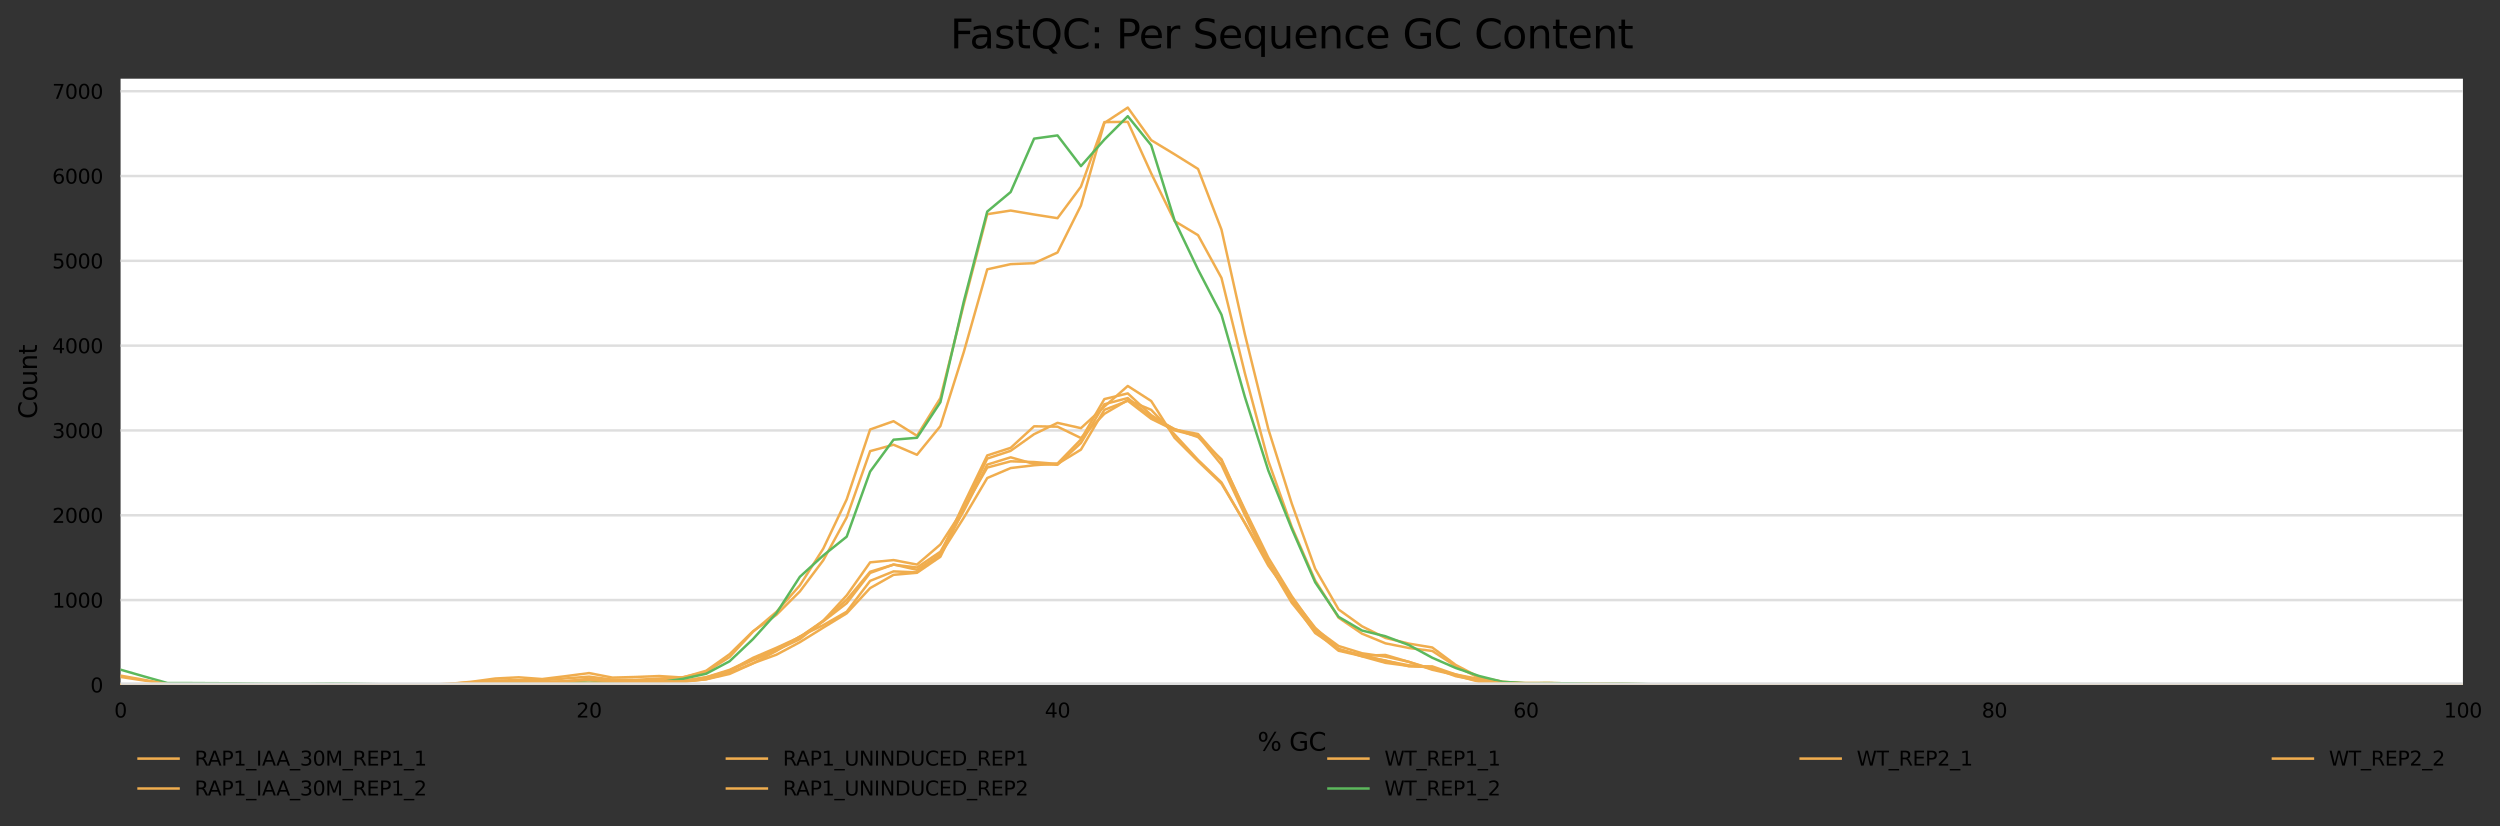 <?xml version="1.0" encoding="utf-8" standalone="no"?>
<!DOCTYPE svg PUBLIC "-//W3C//DTD SVG 1.1//EN"
  "http://www.w3.org/Graphics/SVG/1.1/DTD/svg11.dtd">
<svg xmlns:xlink="http://www.w3.org/1999/xlink" width="1000.178pt" height="330.542pt" viewBox="0 0 1000.178 330.542" xmlns="http://www.w3.org/2000/svg" version="1.1">
 <rect x="0" y="0" width="1000.178" height="330.542" fill="#333333" stroke="none"/>
 <defs>
  <style type="text/css">*{stroke-linejoin: round; stroke-linecap: butt}</style>
 </defs>
 <g id="figure_1">
  <g id="axes_1">
   <g id="patch_1">
    <path d="M 48.238 273.99 
L 985.343 273.99 
L 985.343 31.483 
L 48.238 31.483 
z
" style="fill: #ffffff"/>
   </g>
   <g id="matplotlib.axis_1">
    <g id="xtick_1">
     <g id="text_1">
      <!-- 0 -->
      <g transform="translate(45.693 287.069) scale(0.08 -0.08)">
       <defs>
        <path id="DejaVuSans-30" d="M 2034 4250 
Q 1547 4250 1301 3770 
Q 1056 3291 1056 2328 
Q 1056 1369 1301 889 
Q 1547 409 2034 409 
Q 2525 409 2770 889 
Q 3016 1369 3016 2328 
Q 3016 3291 2770 3770 
Q 2525 4250 2034 4250 
z
M 2034 4750 
Q 2819 4750 3233 4129 
Q 3647 3509 3647 2328 
Q 3647 1150 3233 529 
Q 2819 -91 2034 -91 
Q 1250 -91 836 529 
Q 422 1150 422 2328 
Q 422 3509 836 4129 
Q 1250 4750 2034 4750 
z
" transform="scale(0.016)"/>
       </defs>
       <use xlink:href="#DejaVuSans-30"/>
      </g>
     </g>
    </g>
    <g id="xtick_2">
     <g id="text_2">
      <!-- 20 -->
      <g transform="translate(230.569 287.069) scale(0.08 -0.08)">
       <defs>
        <path id="DejaVuSans-32" d="M 1228 531 
L 3431 531 
L 3431 0 
L 469 0 
L 469 531 
Q 828 903 1448 1529 
Q 2069 2156 2228 2338 
Q 2531 2678 2651 2914 
Q 2772 3150 2772 3378 
Q 2772 3750 2511 3984 
Q 2250 4219 1831 4219 
Q 1534 4219 1204 4116 
Q 875 4013 500 3803 
L 500 4441 
Q 881 4594 1212 4672 
Q 1544 4750 1819 4750 
Q 2544 4750 2975 4387 
Q 3406 4025 3406 3419 
Q 3406 3131 3298 2873 
Q 3191 2616 2906 2266 
Q 2828 2175 2409 1742 
Q 1991 1309 1228 531 
z
" transform="scale(0.016)"/>
       </defs>
       <use xlink:href="#DejaVuSans-32"/>
       <use xlink:href="#DejaVuSans-30" x="63.623"/>
      </g>
     </g>
    </g>
    <g id="xtick_3">
     <g id="text_3">
      <!-- 40 -->
      <g transform="translate(417.99 287.069) scale(0.08 -0.08)">
       <defs>
        <path id="DejaVuSans-34" d="M 2419 4116 
L 825 1625 
L 2419 1625 
L 2419 4116 
z
M 2253 4666 
L 3047 4666 
L 3047 1625 
L 3713 1625 
L 3713 1100 
L 3047 1100 
L 3047 0 
L 2419 0 
L 2419 1100 
L 313 1100 
L 313 1709 
L 2253 4666 
z
" transform="scale(0.016)"/>
       </defs>
       <use xlink:href="#DejaVuSans-34"/>
       <use xlink:href="#DejaVuSans-30" x="63.623"/>
      </g>
     </g>
    </g>
    <g id="xtick_4">
     <g id="text_4">
      <!-- 60 -->
      <g transform="translate(605.411 287.069) scale(0.08 -0.08)">
       <defs>
        <path id="DejaVuSans-36" d="M 2113 2584 
Q 1688 2584 1439 2293 
Q 1191 2003 1191 1497 
Q 1191 994 1439 701 
Q 1688 409 2113 409 
Q 2538 409 2786 701 
Q 3034 994 3034 1497 
Q 3034 2003 2786 2293 
Q 2538 2584 2113 2584 
z
M 3366 4563 
L 3366 3988 
Q 3128 4100 2886 4159 
Q 2644 4219 2406 4219 
Q 1781 4219 1451 3797 
Q 1122 3375 1075 2522 
Q 1259 2794 1537 2939 
Q 1816 3084 2150 3084 
Q 2853 3084 3261 2657 
Q 3669 2231 3669 1497 
Q 3669 778 3244 343 
Q 2819 -91 2113 -91 
Q 1303 -91 875 529 
Q 447 1150 447 2328 
Q 447 3434 972 4092 
Q 1497 4750 2381 4750 
Q 2619 4750 2861 4703 
Q 3103 4656 3366 4563 
z
" transform="scale(0.016)"/>
       </defs>
       <use xlink:href="#DejaVuSans-36"/>
       <use xlink:href="#DejaVuSans-30" x="63.623"/>
      </g>
     </g>
    </g>
    <g id="xtick_5">
     <g id="text_5">
      <!-- 80 -->
      <g transform="translate(792.832 287.069) scale(0.08 -0.08)">
       <defs>
        <path id="DejaVuSans-38" d="M 2034 2216 
Q 1584 2216 1326 1975 
Q 1069 1734 1069 1313 
Q 1069 891 1326 650 
Q 1584 409 2034 409 
Q 2484 409 2743 651 
Q 3003 894 3003 1313 
Q 3003 1734 2745 1975 
Q 2488 2216 2034 2216 
z
M 1403 2484 
Q 997 2584 770 2862 
Q 544 3141 544 3541 
Q 544 4100 942 4425 
Q 1341 4750 2034 4750 
Q 2731 4750 3128 4425 
Q 3525 4100 3525 3541 
Q 3525 3141 3298 2862 
Q 3072 2584 2669 2484 
Q 3125 2378 3379 2068 
Q 3634 1759 3634 1313 
Q 3634 634 3220 271 
Q 2806 -91 2034 -91 
Q 1263 -91 848 271 
Q 434 634 434 1313 
Q 434 1759 690 2068 
Q 947 2378 1403 2484 
z
M 1172 3481 
Q 1172 3119 1398 2916 
Q 1625 2713 2034 2713 
Q 2441 2713 2670 2916 
Q 2900 3119 2900 3481 
Q 2900 3844 2670 4047 
Q 2441 4250 2034 4250 
Q 1625 4250 1398 4047 
Q 1172 3844 1172 3481 
z
" transform="scale(0.016)"/>
       </defs>
       <use xlink:href="#DejaVuSans-38"/>
       <use xlink:href="#DejaVuSans-30" x="63.623"/>
      </g>
     </g>
    </g>
    <g id="xtick_6">
     <g id="text_6">
      <!-- 100 -->
      <g transform="translate(977.708 287.069) scale(0.08 -0.08)">
       <defs>
        <path id="DejaVuSans-31" d="M 794 531 
L 1825 531 
L 1825 4091 
L 703 3866 
L 703 4441 
L 1819 4666 
L 2450 4666 
L 2450 531 
L 3481 531 
L 3481 0 
L 794 0 
L 794 531 
z
" transform="scale(0.016)"/>
       </defs>
       <use xlink:href="#DejaVuSans-31"/>
       <use xlink:href="#DejaVuSans-30" x="63.623"/>
       <use xlink:href="#DejaVuSans-30" x="127.246"/>
      </g>
     </g>
    </g>
    <g id="text_7">
     <!-- % GC -->
     <g transform="translate(503.085 300.331) scale(0.1 -0.1)">
      <defs>
       <path id="DejaVuSans-25" d="M 4653 2053 
Q 4381 2053 4226 1822 
Q 4072 1591 4072 1178 
Q 4072 772 4226 539 
Q 4381 306 4653 306 
Q 4919 306 5073 539 
Q 5228 772 5228 1178 
Q 5228 1588 5073 1820 
Q 4919 2053 4653 2053 
z
M 4653 2450 
Q 5147 2450 5437 2106 
Q 5728 1763 5728 1178 
Q 5728 594 5436 251 
Q 5144 -91 4653 -91 
Q 4153 -91 3862 251 
Q 3572 594 3572 1178 
Q 3572 1766 3864 2108 
Q 4156 2450 4653 2450 
z
M 1428 4353 
Q 1159 4353 1004 4120 
Q 850 3888 850 3481 
Q 850 3069 1003 2837 
Q 1156 2606 1428 2606 
Q 1700 2606 1854 2837 
Q 2009 3069 2009 3481 
Q 2009 3884 1853 4118 
Q 1697 4353 1428 4353 
z
M 4250 4750 
L 4750 4750 
L 1831 -91 
L 1331 -91 
L 4250 4750 
z
M 1428 4750 
Q 1922 4750 2215 4408 
Q 2509 4066 2509 3481 
Q 2509 2891 2217 2550 
Q 1925 2209 1428 2209 
Q 931 2209 642 2551 
Q 353 2894 353 3481 
Q 353 4063 643 4406 
Q 934 4750 1428 4750 
z
" transform="scale(0.016)"/>
       <path id="DejaVuSans-20" transform="scale(0.016)"/>
       <path id="DejaVuSans-47" d="M 3809 666 
L 3809 1919 
L 2778 1919 
L 2778 2438 
L 4434 2438 
L 4434 434 
Q 4069 175 3628 42 
Q 3188 -91 2688 -91 
Q 1594 -91 976 548 
Q 359 1188 359 2328 
Q 359 3472 976 4111 
Q 1594 4750 2688 4750 
Q 3144 4750 3555 4637 
Q 3966 4525 4313 4306 
L 4313 3634 
Q 3963 3931 3569 4081 
Q 3175 4231 2741 4231 
Q 1884 4231 1454 3753 
Q 1025 3275 1025 2328 
Q 1025 1384 1454 906 
Q 1884 428 2741 428 
Q 3075 428 3337 486 
Q 3600 544 3809 666 
z
" transform="scale(0.016)"/>
       <path id="DejaVuSans-43" d="M 4122 4306 
L 4122 3641 
Q 3803 3938 3442 4084 
Q 3081 4231 2675 4231 
Q 1875 4231 1450 3742 
Q 1025 3253 1025 2328 
Q 1025 1406 1450 917 
Q 1875 428 2675 428 
Q 3081 428 3442 575 
Q 3803 722 4122 1019 
L 4122 359 
Q 3791 134 3420 21 
Q 3050 -91 2638 -91 
Q 1578 -91 968 557 
Q 359 1206 359 2328 
Q 359 3453 968 4101 
Q 1578 4750 2638 4750 
Q 3056 4750 3426 4639 
Q 3797 4528 4122 4306 
z
" transform="scale(0.016)"/>
      </defs>
      <use xlink:href="#DejaVuSans-25"/>
      <use xlink:href="#DejaVuSans-20" x="95.02"/>
      <use xlink:href="#DejaVuSans-47" x="126.807"/>
      <use xlink:href="#DejaVuSans-43" x="204.297"/>
     </g>
    </g>
   </g>
   <g id="matplotlib.axis_2">
    <g id="ytick_1">
     <g id="line2d_1">
      <path d="M 48.238 273.99 
L 985.343 273.99 
" clip-path="url(#p091d00c985)" style="fill: none; stroke: #dedede; stroke-linecap: square"/>
     </g>
     <g id="text_8">
      <!-- 0 -->
      <g transform="translate(36.148 277.029) scale(0.08 -0.08)">
       <use xlink:href="#DejaVuSans-30"/>
      </g>
     </g>
    </g>
    <g id="ytick_2">
     <g id="line2d_2">
      <path d="M 48.238 240.063 
L 985.343 240.063 
" clip-path="url(#p091d00c985)" style="fill: none; stroke: #dedede; stroke-linecap: square"/>
     </g>
     <g id="text_9">
      <!-- 1000 -->
      <g transform="translate(20.878 243.102) scale(0.08 -0.08)">
       <use xlink:href="#DejaVuSans-31"/>
       <use xlink:href="#DejaVuSans-30" x="63.623"/>
       <use xlink:href="#DejaVuSans-30" x="127.246"/>
       <use xlink:href="#DejaVuSans-30" x="190.869"/>
      </g>
     </g>
    </g>
    <g id="ytick_3">
     <g id="line2d_3">
      <path d="M 48.238 206.136 
L 985.343 206.136 
" clip-path="url(#p091d00c985)" style="fill: none; stroke: #dedede; stroke-linecap: square"/>
     </g>
     <g id="text_10">
      <!-- 2000 -->
      <g transform="translate(20.878 209.175) scale(0.08 -0.08)">
       <use xlink:href="#DejaVuSans-32"/>
       <use xlink:href="#DejaVuSans-30" x="63.623"/>
       <use xlink:href="#DejaVuSans-30" x="127.246"/>
       <use xlink:href="#DejaVuSans-30" x="190.869"/>
      </g>
     </g>
    </g>
    <g id="ytick_4">
     <g id="line2d_4">
      <path d="M 48.238 172.209 
L 985.343 172.209 
" clip-path="url(#p091d00c985)" style="fill: none; stroke: #dedede; stroke-linecap: square"/>
     </g>
     <g id="text_11">
      <!-- 3000 -->
      <g transform="translate(20.878 175.248) scale(0.08 -0.08)">
       <defs>
        <path id="DejaVuSans-33" d="M 2597 2516 
Q 3050 2419 3304 2112 
Q 3559 1806 3559 1356 
Q 3559 666 3084 287 
Q 2609 -91 1734 -91 
Q 1441 -91 1130 -33 
Q 819 25 488 141 
L 488 750 
Q 750 597 1062 519 
Q 1375 441 1716 441 
Q 2309 441 2620 675 
Q 2931 909 2931 1356 
Q 2931 1769 2642 2001 
Q 2353 2234 1838 2234 
L 1294 2234 
L 1294 2753 
L 1863 2753 
Q 2328 2753 2575 2939 
Q 2822 3125 2822 3475 
Q 2822 3834 2567 4026 
Q 2313 4219 1838 4219 
Q 1578 4219 1281 4162 
Q 984 4106 628 3988 
L 628 4550 
Q 988 4650 1302 4700 
Q 1616 4750 1894 4750 
Q 2613 4750 3031 4423 
Q 3450 4097 3450 3541 
Q 3450 3153 3228 2886 
Q 3006 2619 2597 2516 
z
" transform="scale(0.016)"/>
       </defs>
       <use xlink:href="#DejaVuSans-33"/>
       <use xlink:href="#DejaVuSans-30" x="63.623"/>
       <use xlink:href="#DejaVuSans-30" x="127.246"/>
       <use xlink:href="#DejaVuSans-30" x="190.869"/>
      </g>
     </g>
    </g>
    <g id="ytick_5">
     <g id="line2d_5">
      <path d="M 48.238 138.281 
L 985.343 138.281 
" clip-path="url(#p091d00c985)" style="fill: none; stroke: #dedede; stroke-linecap: square"/>
     </g>
     <g id="text_12">
      <!-- 4000 -->
      <g transform="translate(20.878 141.321) scale(0.08 -0.08)">
       <use xlink:href="#DejaVuSans-34"/>
       <use xlink:href="#DejaVuSans-30" x="63.623"/>
       <use xlink:href="#DejaVuSans-30" x="127.246"/>
       <use xlink:href="#DejaVuSans-30" x="190.869"/>
      </g>
     </g>
    </g>
    <g id="ytick_6">
     <g id="line2d_6">
      <path d="M 48.238 104.354 
L 985.343 104.354 
" clip-path="url(#p091d00c985)" style="fill: none; stroke: #dedede; stroke-linecap: square"/>
     </g>
     <g id="text_13">
      <!-- 5000 -->
      <g transform="translate(20.878 107.394) scale(0.08 -0.08)">
       <defs>
        <path id="DejaVuSans-35" d="M 691 4666 
L 3169 4666 
L 3169 4134 
L 1269 4134 
L 1269 2991 
Q 1406 3038 1543 3061 
Q 1681 3084 1819 3084 
Q 2600 3084 3056 2656 
Q 3513 2228 3513 1497 
Q 3513 744 3044 326 
Q 2575 -91 1722 -91 
Q 1428 -91 1123 -41 
Q 819 9 494 109 
L 494 744 
Q 775 591 1075 516 
Q 1375 441 1709 441 
Q 2250 441 2565 725 
Q 2881 1009 2881 1497 
Q 2881 1984 2565 2268 
Q 2250 2553 1709 2553 
Q 1456 2553 1204 2497 
Q 953 2441 691 2322 
L 691 4666 
z
" transform="scale(0.016)"/>
       </defs>
       <use xlink:href="#DejaVuSans-35"/>
       <use xlink:href="#DejaVuSans-30" x="63.623"/>
       <use xlink:href="#DejaVuSans-30" x="127.246"/>
       <use xlink:href="#DejaVuSans-30" x="190.869"/>
      </g>
     </g>
    </g>
    <g id="ytick_7">
     <g id="line2d_7">
      <path d="M 48.238 70.427 
L 985.343 70.427 
" clip-path="url(#p091d00c985)" style="fill: none; stroke: #dedede; stroke-linecap: square"/>
     </g>
     <g id="text_14">
      <!-- 6000 -->
      <g transform="translate(20.878 73.466) scale(0.08 -0.08)">
       <use xlink:href="#DejaVuSans-36"/>
       <use xlink:href="#DejaVuSans-30" x="63.623"/>
       <use xlink:href="#DejaVuSans-30" x="127.246"/>
       <use xlink:href="#DejaVuSans-30" x="190.869"/>
      </g>
     </g>
    </g>
    <g id="ytick_8">
     <g id="line2d_8">
      <path d="M 48.238 36.5 
L 985.343 36.5 
" clip-path="url(#p091d00c985)" style="fill: none; stroke: #dedede; stroke-linecap: square"/>
     </g>
     <g id="text_15">
      <!-- 7000 -->
      <g transform="translate(20.878 39.539) scale(0.08 -0.08)">
       <defs>
        <path id="DejaVuSans-37" d="M 525 4666 
L 3525 4666 
L 3525 4397 
L 1831 0 
L 1172 0 
L 2766 4134 
L 525 4134 
L 525 4666 
z
" transform="scale(0.016)"/>
       </defs>
       <use xlink:href="#DejaVuSans-37"/>
       <use xlink:href="#DejaVuSans-30" x="63.623"/>
       <use xlink:href="#DejaVuSans-30" x="127.246"/>
       <use xlink:href="#DejaVuSans-30" x="190.869"/>
      </g>
     </g>
    </g>
    <g id="text_16">
     <!-- Count -->
     <g transform="translate(14.798 167.585) rotate(-90) scale(0.1 -0.1)">
      <defs>
       <path id="DejaVuSans-6f" d="M 1959 3097 
Q 1497 3097 1228 2736 
Q 959 2375 959 1747 
Q 959 1119 1226 758 
Q 1494 397 1959 397 
Q 2419 397 2687 759 
Q 2956 1122 2956 1747 
Q 2956 2369 2687 2733 
Q 2419 3097 1959 3097 
z
M 1959 3584 
Q 2709 3584 3137 3096 
Q 3566 2609 3566 1747 
Q 3566 888 3137 398 
Q 2709 -91 1959 -91 
Q 1206 -91 779 398 
Q 353 888 353 1747 
Q 353 2609 779 3096 
Q 1206 3584 1959 3584 
z
" transform="scale(0.016)"/>
       <path id="DejaVuSans-75" d="M 544 1381 
L 544 3500 
L 1119 3500 
L 1119 1403 
Q 1119 906 1312 657 
Q 1506 409 1894 409 
Q 2359 409 2629 706 
Q 2900 1003 2900 1516 
L 2900 3500 
L 3475 3500 
L 3475 0 
L 2900 0 
L 2900 538 
Q 2691 219 2414 64 
Q 2138 -91 1772 -91 
Q 1169 -91 856 284 
Q 544 659 544 1381 
z
M 1991 3584 
L 1991 3584 
z
" transform="scale(0.016)"/>
       <path id="DejaVuSans-6e" d="M 3513 2113 
L 3513 0 
L 2938 0 
L 2938 2094 
Q 2938 2591 2744 2837 
Q 2550 3084 2163 3084 
Q 1697 3084 1428 2787 
Q 1159 2491 1159 1978 
L 1159 0 
L 581 0 
L 581 3500 
L 1159 3500 
L 1159 2956 
Q 1366 3272 1645 3428 
Q 1925 3584 2291 3584 
Q 2894 3584 3203 3211 
Q 3513 2838 3513 2113 
z
" transform="scale(0.016)"/>
       <path id="DejaVuSans-74" d="M 1172 4494 
L 1172 3500 
L 2356 3500 
L 2356 3053 
L 1172 3053 
L 1172 1153 
Q 1172 725 1289 603 
Q 1406 481 1766 481 
L 2356 481 
L 2356 0 
L 1766 0 
Q 1100 0 847 248 
Q 594 497 594 1153 
L 594 3053 
L 172 3053 
L 172 3500 
L 594 3500 
L 594 4494 
L 1172 4494 
z
" transform="scale(0.016)"/>
      </defs>
      <use xlink:href="#DejaVuSans-43"/>
      <use xlink:href="#DejaVuSans-6f" x="69.824"/>
      <use xlink:href="#DejaVuSans-75" x="131.006"/>
      <use xlink:href="#DejaVuSans-6e" x="194.385"/>
      <use xlink:href="#DejaVuSans-74" x="257.764"/>
     </g>
    </g>
   </g>
   <g id="line2d_9">
    <path d="M 48.238 273.99 
L 57.609 273.99 
L 66.98 273.99 
L 76.351 273.99 
L 85.722 273.99 
L 95.093 273.99 
L 104.464 273.973 
L 113.835 273.973 
L 123.207 273.973 
L 132.578 273.956 
L 141.949 273.973 
L 151.32 273.956 
L 160.691 273.956 
L 170.062 273.956 
L 179.433 273.77 
L 188.804 273.464 
L 198.175 272.853 
L 207.546 272.667 
L 216.917 272.904 
L 226.288 272.565 
L 235.659 272.226 
L 245.03 272.837 
L 254.401 272.65 
L 263.772 272.514 
L 273.143 272.786 
L 282.514 271.004 
L 291.885 268.324 
L 301.256 264.117 
L 310.628 260.131 
L 319.999 255.703 
L 329.37 248.307 
L 338.741 239.944 
L 348.112 228.731 
L 357.483 225.898 
L 366.854 227.035 
L 376.225 220.724 
L 385.596 204.355 
L 394.967 185.881 
L 404.338 182.963 
L 413.709 185.61 
L 423.08 185.949 
L 432.451 177.23 
L 441.822 161.708 
L 451.193 159.248 
L 460.564 166.967 
L 469.935 171.649 
L 479.306 174.872 
L 488.677 183.761 
L 498.049 204.507 
L 507.42 224.694 
L 516.791 240.266 
L 526.162 253.278 
L 535.533 259.537 
L 544.904 262.591 
L 554.275 265.186 
L 563.646 266.424 
L 573.017 266.611 
L 582.388 269.834 
L 591.759 272.328 
L 601.13 273.108 
L 610.501 273.447 
L 619.872 273.464 
L 629.243 273.583 
L 638.614 273.634 
L 647.985 273.685 
L 657.356 273.854 
L 666.727 273.956 
L 676.098 273.973 
L 685.47 273.99 
L 694.841 273.99 
L 704.212 273.99 
L 713.583 273.99 
L 722.954 273.99 
L 732.325 273.99 
L 741.696 273.99 
L 751.067 273.99 
L 760.438 273.99 
L 769.809 273.99 
L 779.18 273.99 
L 788.551 273.99 
L 797.922 273.99 
L 807.293 273.99 
L 816.664 273.99 
L 826.035 273.99 
L 835.406 273.99 
L 844.777 273.99 
L 854.148 273.99 
L 863.519 273.99 
L 872.891 273.99 
L 882.262 273.99 
L 891.633 273.99 
L 901.004 273.99 
L 910.375 273.99 
L 919.746 273.99 
L 929.117 273.99 
L 938.488 273.99 
L 947.859 273.99 
L 957.23 273.99 
L 966.601 273.99 
L 975.972 273.99 
L 985.343 273.99 
" clip-path="url(#p091d00c985)" style="fill: none; stroke: #f0ad4e; stroke-linecap: square"/>
   </g>
   <g id="line2d_10">
    <path d="M 48.238 270.835 
L 57.609 272.26 
L 66.98 273.617 
L 76.351 273.634 
L 85.722 273.753 
L 95.093 273.803 
L 104.464 273.803 
L 113.835 273.786 
L 123.207 273.837 
L 132.578 273.871 
L 141.949 273.82 
L 151.32 273.837 
L 160.691 273.854 
L 170.062 273.82 
L 179.433 273.854 
L 188.804 273.871 
L 198.175 273.922 
L 207.546 273.888 
L 216.917 273.803 
L 226.288 273.668 
L 235.659 273.549 
L 245.03 273.566 
L 254.401 273.396 
L 263.772 273.328 
L 273.143 272.786 
L 282.514 271.717 
L 291.885 269.206 
L 301.256 265.356 
L 310.628 261.929 
L 319.999 256.925 
L 329.37 251.106 
L 338.741 245.372 
L 348.112 235.279 
L 357.483 229.97 
L 366.854 229.155 
L 376.225 222.743 
L 385.596 203.455 
L 394.967 183.472 
L 404.338 180.351 
L 413.709 173.701 
L 423.08 169.172 
L 432.451 171.293 
L 441.822 162.658 
L 451.193 154.414 
L 460.564 160.436 
L 469.935 175.177 
L 479.306 184.541 
L 488.677 193.481 
L 498.049 209.206 
L 507.42 225.389 
L 516.791 240.012 
L 526.162 251.598 
L 535.533 258.451 
L 544.904 261.352 
L 554.275 262.709 
L 563.646 264.779 
L 573.017 267.663 
L 582.388 269.851 
L 591.759 271.683 
L 601.13 273.193 
L 610.501 273.227 
L 619.872 273.193 
L 629.243 273.498 
L 638.614 273.481 
L 647.985 273.379 
L 657.356 273.719 
L 666.727 273.973 
L 676.098 273.99 
L 685.47 273.99 
L 694.841 273.99 
L 704.212 273.99 
L 713.583 273.973 
L 722.954 273.973 
L 732.325 273.99 
L 741.696 273.99 
L 751.067 273.99 
L 760.438 273.99 
L 769.809 273.99 
L 779.18 273.99 
L 788.551 273.99 
L 797.922 273.99 
L 807.293 273.99 
L 816.664 273.99 
L 826.035 273.99 
L 835.406 273.99 
L 844.777 273.99 
L 854.148 273.99 
L 863.519 273.99 
L 872.891 273.99 
L 882.262 273.99 
L 891.633 273.99 
L 901.004 273.99 
L 910.375 273.99 
L 919.746 273.99 
L 929.117 273.99 
L 938.488 273.99 
L 947.859 273.99 
L 957.23 273.99 
L 966.601 273.99 
L 975.972 273.99 
L 985.343 273.99 
" clip-path="url(#p091d00c985)" style="fill: none; stroke: #f0ad4e; stroke-linecap: square"/>
   </g>
   <g id="line2d_11">
    <path d="M 48.238 273.99 
L 57.609 273.99 
L 66.98 273.99 
L 76.351 273.99 
L 85.722 273.99 
L 95.093 273.99 
L 104.464 273.99 
L 113.835 273.973 
L 123.207 273.973 
L 132.578 273.973 
L 141.949 273.973 
L 151.32 273.956 
L 160.691 273.956 
L 170.062 273.973 
L 179.433 273.753 
L 188.804 273.362 
L 198.175 272.989 
L 207.546 272.803 
L 216.917 273.125 
L 226.288 272.531 
L 235.659 271.564 
L 245.03 272.429 
L 254.401 272.26 
L 263.772 271.887 
L 273.143 272.345 
L 282.514 270.92 
L 291.885 267.985 
L 301.256 263.574 
L 310.628 259.673 
L 319.999 254.889 
L 329.37 248.579 
L 338.741 241.318 
L 348.112 229.223 
L 357.483 225.847 
L 366.854 227.968 
L 376.225 221.861 
L 385.596 207.103 
L 394.967 191.242 
L 404.338 187.255 
L 413.709 186.136 
L 423.08 185.44 
L 432.451 175.805 
L 441.822 159.655 
L 451.193 157.382 
L 460.564 166.085 
L 469.935 171.869 
L 479.306 173.633 
L 488.677 184.219 
L 498.049 203.947 
L 507.42 223.099 
L 516.791 238.485 
L 526.162 251.717 
L 535.533 260.029 
L 544.904 262.065 
L 554.275 264.372 
L 563.646 266.17 
L 573.017 267.103 
L 582.388 270.529 
L 591.759 272.328 
L 601.13 273.091 
L 610.501 273.566 
L 619.872 273.379 
L 629.243 273.447 
L 638.614 273.617 
L 647.985 273.719 
L 657.356 273.905 
L 666.727 273.99 
L 676.098 273.99 
L 685.47 273.99 
L 694.841 273.99 
L 704.212 273.99 
L 713.583 273.99 
L 722.954 273.99 
L 732.325 273.99 
L 741.696 273.99 
L 751.067 273.99 
L 760.438 273.99 
L 769.809 273.99 
L 779.18 273.99 
L 788.551 273.99 
L 797.922 273.99 
L 807.293 273.99 
L 816.664 273.99 
L 826.035 273.99 
L 835.406 273.99 
L 844.777 273.99 
L 854.148 273.99 
L 863.519 273.99 
L 872.891 273.99 
L 882.262 273.99 
L 891.633 273.99 
L 901.004 273.99 
L 910.375 273.99 
L 919.746 273.99 
L 929.117 273.99 
L 938.488 273.99 
L 947.859 273.99 
L 957.23 273.99 
L 966.601 273.99 
L 975.972 273.99 
L 985.343 273.99 
" clip-path="url(#p091d00c985)" style="fill: none; stroke: #f0ad4e; stroke-linecap: square"/>
   </g>
   <g id="line2d_12">
    <path d="M 48.238 273.99 
L 57.609 273.99 
L 66.98 273.99 
L 76.351 273.99 
L 85.722 273.99 
L 95.093 273.99 
L 104.464 273.973 
L 113.835 273.973 
L 123.207 273.99 
L 132.578 273.973 
L 141.949 273.973 
L 151.32 273.973 
L 160.691 273.939 
L 170.062 273.922 
L 179.433 273.617 
L 188.804 272.735 
L 198.175 271.446 
L 207.546 270.971 
L 216.917 271.666 
L 226.288 270.513 
L 235.659 269.274 
L 245.03 271.089 
L 254.401 270.835 
L 263.772 270.462 
L 273.143 271.055 
L 282.514 268.341 
L 291.885 261.725 
L 301.256 252.531 
L 310.628 245.966 
L 319.999 236.619 
L 329.37 224.134 
L 338.741 207.001 
L 348.112 180.487 
L 357.483 177.925 
L 366.854 181.946 
L 376.225 170.461 
L 385.596 140.792 
L 394.967 107.747 
L 404.338 105.677 
L 413.709 105.287 
L 423.08 101.012 
L 432.451 82.234 
L 441.822 49.189 
L 451.193 43.031 
L 460.564 56.076 
L 469.935 61.742 
L 479.306 67.594 
L 488.677 91.852 
L 498.049 133.786 
L 507.42 171.7 
L 516.791 201.437 
L 526.162 227.527 
L 535.533 243.829 
L 544.904 250.563 
L 554.275 255.228 
L 563.646 257.484 
L 573.017 259.045 
L 582.388 266.017 
L 591.759 270.903 
L 601.13 272.718 
L 610.501 273.43 
L 619.872 273.379 
L 629.243 273.634 
L 638.614 273.719 
L 647.985 273.702 
L 657.356 273.871 
L 666.727 273.99 
L 676.098 273.99 
L 685.47 273.973 
L 694.841 273.973 
L 704.212 273.99 
L 713.583 273.99 
L 722.954 273.99 
L 732.325 273.99 
L 741.696 273.99 
L 751.067 273.99 
L 760.438 273.99 
L 769.809 273.99 
L 779.18 273.99 
L 788.551 273.99 
L 797.922 273.99 
L 807.293 273.99 
L 816.664 273.99 
L 826.035 273.99 
L 835.406 273.99 
L 844.777 273.99 
L 854.148 273.99 
L 863.519 273.99 
L 872.891 273.99 
L 882.262 273.99 
L 891.633 273.99 
L 901.004 273.99 
L 910.375 273.99 
L 919.746 273.99 
L 929.117 273.99 
L 938.488 273.99 
L 947.859 273.99 
L 957.23 273.99 
L 966.601 273.99 
L 975.972 273.99 
L 985.343 273.99 
" clip-path="url(#p091d00c985)" style="fill: none; stroke: #f0ad4e; stroke-linecap: square"/>
   </g>
   <g id="line2d_13">
    <path d="M 48.238 273.956 
L 57.609 273.956 
L 66.98 273.956 
L 76.351 273.973 
L 85.722 273.99 
L 95.093 273.99 
L 104.464 273.973 
L 113.835 273.956 
L 123.207 273.973 
L 132.578 273.99 
L 141.949 273.956 
L 151.32 273.956 
L 160.691 273.939 
L 170.062 273.922 
L 179.433 273.651 
L 188.804 272.887 
L 198.175 272.26 
L 207.546 272.073 
L 216.917 272.158 
L 226.288 271.429 
L 235.659 270.699 
L 245.03 271.887 
L 254.401 271.988 
L 263.772 271.462 
L 273.143 270.937 
L 282.514 268.85 
L 291.885 262.862 
L 301.256 252.735 
L 310.628 244.779 
L 319.999 234.21 
L 329.37 219.486 
L 338.741 199.774 
L 348.112 171.818 
L 357.483 168.51 
L 366.854 174.346 
L 376.225 159.248 
L 385.596 121.691 
L 394.967 85.694 
L 404.338 84.235 
L 413.709 85.813 
L 423.08 87.289 
L 432.451 74.685 
L 441.822 48.849 
L 451.193 48.748 
L 460.564 69.358 
L 469.935 88.459 
L 479.306 94.091 
L 488.677 111.191 
L 498.049 149.359 
L 507.42 184.439 
L 516.791 210.784 
L 526.162 232.226 
L 535.533 247.137 
L 544.904 253.515 
L 554.275 257.383 
L 563.646 259.249 
L 573.017 260.436 
L 582.388 266.526 
L 591.759 271.225 
L 601.13 272.955 
L 610.501 273.481 
L 619.872 273.532 
L 629.243 273.617 
L 638.614 273.6 
L 647.985 273.668 
L 657.356 273.905 
L 666.727 273.99 
L 676.098 273.99 
L 685.47 273.973 
L 694.841 273.956 
L 704.212 273.973 
L 713.583 273.99 
L 722.954 273.99 
L 732.325 273.99 
L 741.696 273.99 
L 751.067 273.99 
L 760.438 273.99 
L 769.809 273.99 
L 779.18 273.99 
L 788.551 273.99 
L 797.922 273.99 
L 807.293 273.99 
L 816.664 273.99 
L 826.035 273.99 
L 835.406 273.99 
L 844.777 273.99 
L 854.148 273.99 
L 863.519 273.99 
L 872.891 273.99 
L 882.262 273.99 
L 891.633 273.99 
L 901.004 273.99 
L 910.375 273.99 
L 919.746 273.99 
L 929.117 273.99 
L 938.488 273.99 
L 947.859 273.99 
L 957.23 273.99 
L 966.601 273.99 
L 975.972 273.99 
L 985.343 273.99 
" clip-path="url(#p091d00c985)" style="fill: none; stroke: #f0ad4e; stroke-linecap: square"/>
   </g>
   <g id="line2d_14">
    <path d="M 48.238 267.917 
L 57.609 270.614 
L 66.98 273.261 
L 76.351 273.278 
L 85.722 273.328 
L 95.093 273.362 
L 104.464 273.515 
L 113.835 273.6 
L 123.207 273.566 
L 132.578 273.43 
L 141.949 273.532 
L 151.32 273.736 
L 160.691 273.803 
L 170.062 273.837 
L 179.433 273.803 
L 188.804 273.702 
L 198.175 273.6 
L 207.546 273.6 
L 216.917 273.481 
L 226.288 273.142 
L 235.659 273.21 
L 245.03 273.345 
L 254.401 273.057 
L 263.772 272.904 
L 273.143 271.598 
L 282.514 269.546 
L 291.885 264.558 
L 301.256 255.669 
L 310.628 245.288 
L 319.999 230.767 
L 329.37 222.217 
L 338.741 214.702 
L 348.112 188.663 
L 357.483 175.907 
L 366.854 175.143 
L 376.225 160.928 
L 385.596 120.571 
L 394.967 84.643 
L 404.338 76.822 
L 413.709 55.465 
L 423.08 54.176 
L 432.451 66.458 
L 441.822 55.855 
L 451.193 46.491 
L 460.564 58.111 
L 469.935 88.273 
L 479.306 107.866 
L 488.677 125.898 
L 498.049 158.841 
L 507.42 188.256 
L 516.791 211.496 
L 526.162 232.955 
L 535.533 246.78 
L 544.904 252.26 
L 554.275 254.55 
L 563.646 258.061 
L 573.017 263.15 
L 582.388 267.239 
L 591.759 270.445 
L 601.13 272.769 
L 610.501 273.328 
L 619.872 273.295 
L 629.243 273.379 
L 638.614 273.583 
L 647.985 273.413 
L 657.356 273.634 
L 666.727 273.973 
L 676.098 273.99 
L 685.47 273.973 
L 694.841 273.973 
L 704.212 273.99 
L 713.583 273.99 
L 722.954 273.99 
L 732.325 273.99 
L 741.696 273.99 
L 751.067 273.973 
L 760.438 273.973 
L 769.809 273.99 
L 779.18 273.99 
L 788.551 273.99 
L 797.922 273.99 
L 807.293 273.99 
L 816.664 273.99 
L 826.035 273.99 
L 835.406 273.99 
L 844.777 273.99 
L 854.148 273.99 
L 863.519 273.99 
L 872.891 273.99 
L 882.262 273.99 
L 891.633 273.99 
L 901.004 273.99 
L 910.375 273.99 
L 919.746 273.99 
L 929.117 273.99 
L 938.488 273.99 
L 947.859 273.99 
L 957.23 273.99 
L 966.601 273.99 
L 975.972 273.99 
L 985.343 273.99 
" clip-path="url(#p091d00c985)" style="fill: none; stroke: #5cb85c; stroke-linecap: square"/>
   </g>
   <g id="line2d_15">
    <path d="M 48.238 273.99 
L 57.609 273.99 
L 66.98 273.99 
L 76.351 273.99 
L 85.722 273.99 
L 95.093 273.99 
L 104.464 273.973 
L 113.835 273.973 
L 123.207 273.973 
L 132.578 273.939 
L 141.949 273.939 
L 151.32 273.973 
L 160.691 273.99 
L 170.062 273.99 
L 179.433 273.651 
L 188.804 273.244 
L 198.175 272.786 
L 207.546 272.531 
L 216.917 272.921 
L 226.288 272.65 
L 235.659 271.785 
L 245.03 272.429 
L 254.401 272.769 
L 263.772 272.548 
L 273.143 272.616 
L 282.514 271.581 
L 291.885 268.341 
L 301.256 263.167 
L 310.628 259.147 
L 319.999 254.838 
L 329.37 248.341 
L 338.741 238.197 
L 348.112 224.982 
L 357.483 224.066 
L 366.854 225.864 
L 376.225 217.824 
L 385.596 203.371 
L 394.967 187.069 
L 404.338 184.558 
L 413.709 184.846 
L 423.08 185.61 
L 432.451 179.876 
L 441.822 163.964 
L 451.193 160.351 
L 460.564 167.561 
L 469.935 172.175 
L 479.306 174.499 
L 488.677 185.949 
L 498.049 206.034 
L 507.42 225.288 
L 516.791 241.149 
L 526.162 252.718 
L 535.533 260.351 
L 544.904 262.506 
L 554.275 264.253 
L 563.646 266.577 
L 573.017 266.899 
L 582.388 270.224 
L 591.759 272.769 
L 601.13 273.481 
L 610.501 273.753 
L 619.872 273.702 
L 629.243 273.82 
L 638.614 273.922 
L 647.985 273.888 
L 657.356 273.888 
L 666.727 273.956 
L 676.098 273.99 
L 685.47 273.99 
L 694.841 273.99 
L 704.212 273.99 
L 713.583 273.99 
L 722.954 273.99 
L 732.325 273.99 
L 741.696 273.99 
L 751.067 273.99 
L 760.438 273.99 
L 769.809 273.99 
L 779.18 273.99 
L 788.551 273.99 
L 797.922 273.99 
L 807.293 273.99 
L 816.664 273.99 
L 826.035 273.99 
L 835.406 273.99 
L 844.777 273.99 
L 854.148 273.99 
L 863.519 273.99 
L 872.891 273.99 
L 882.262 273.99 
L 891.633 273.99 
L 901.004 273.99 
L 910.375 273.99 
L 919.746 273.99 
L 929.117 273.99 
L 938.488 273.99 
L 947.859 273.99 
L 957.23 273.99 
L 966.601 273.99 
L 975.972 273.99 
L 985.343 273.99 
" clip-path="url(#p091d00c985)" style="fill: none; stroke: #f0ad4e; stroke-linecap: square"/>
   </g>
   <g id="line2d_16">
    <path d="M 48.238 270.292 
L 57.609 271.971 
L 66.98 273.753 
L 76.351 273.82 
L 85.722 273.753 
L 95.093 273.753 
L 104.464 273.837 
L 113.835 273.82 
L 123.207 273.77 
L 132.578 273.82 
L 141.949 273.803 
L 151.32 273.786 
L 160.691 273.837 
L 170.062 273.854 
L 179.433 273.736 
L 188.804 273.719 
L 198.175 273.803 
L 207.546 273.736 
L 216.917 273.736 
L 226.288 273.583 
L 235.659 273.481 
L 245.03 273.447 
L 254.401 273.362 
L 263.772 273.413 
L 273.143 272.701 
L 282.514 271.785 
L 291.885 269.63 
L 301.256 265.406 
L 310.628 260.419 
L 319.999 254.618 
L 329.37 250.088 
L 338.741 244.728 
L 348.112 232.395 
L 357.483 228.596 
L 366.854 228.986 
L 376.225 221.488 
L 385.596 201.573 
L 394.967 182.2 
L 404.338 179.164 
L 413.709 170.546 
L 423.08 170.699 
L 432.451 175.245 
L 441.822 165.559 
L 451.193 160.063 
L 460.564 163.964 
L 469.935 173.837 
L 479.306 183.998 
L 488.677 193.006 
L 498.049 209.359 
L 507.42 226.322 
L 516.791 239.147 
L 526.162 251.14 
L 535.533 259.842 
L 544.904 262.336 
L 554.275 262.031 
L 563.646 264.813 
L 573.017 267.951 
L 582.388 270.088 
L 591.759 272.039 
L 601.13 273.413 
L 610.501 273.515 
L 619.872 273.634 
L 629.243 273.803 
L 638.614 273.719 
L 647.985 273.668 
L 657.356 273.82 
L 666.727 273.956 
L 676.098 273.956 
L 685.47 273.973 
L 694.841 273.99 
L 704.212 273.99 
L 713.583 273.99 
L 722.954 273.99 
L 732.325 273.99 
L 741.696 273.99 
L 751.067 273.99 
L 760.438 273.99 
L 769.809 273.99 
L 779.18 273.99 
L 788.551 273.99 
L 797.922 273.99 
L 807.293 273.99 
L 816.664 273.99 
L 826.035 273.99 
L 835.406 273.99 
L 844.777 273.99 
L 854.148 273.99 
L 863.519 273.99 
L 872.891 273.99 
L 882.262 273.99 
L 891.633 273.99 
L 901.004 273.99 
L 910.375 273.99 
L 919.746 273.99 
L 929.117 273.99 
L 938.488 273.99 
L 947.859 273.99 
L 957.23 273.99 
L 966.601 273.99 
L 975.972 273.99 
L 985.343 273.99 
" clip-path="url(#p091d00c985)" style="fill: none; stroke: #f0ad4e; stroke-linecap: square"/>
   </g>
   <g id="line2d_17">
    <path d="M 48.238 273.99 
L 985.343 273.99 
" clip-path="url(#p091d00c985)" style="fill: none; stroke: #dedede; stroke-width: 2; stroke-linecap: square"/>
   </g>
   <g id="text_17">
    <!-- FastQC: Per Sequence GC Content -->
    <g transform="translate(380.154 19.358) scale(0.16 -0.16)">
     <defs>
      <path id="DejaVuSans-46" d="M 628 4666 
L 3309 4666 
L 3309 4134 
L 1259 4134 
L 1259 2759 
L 3109 2759 
L 3109 2228 
L 1259 2228 
L 1259 0 
L 628 0 
L 628 4666 
z
" transform="scale(0.016)"/>
      <path id="DejaVuSans-61" d="M 2194 1759 
Q 1497 1759 1228 1600 
Q 959 1441 959 1056 
Q 959 750 1161 570 
Q 1363 391 1709 391 
Q 2188 391 2477 730 
Q 2766 1069 2766 1631 
L 2766 1759 
L 2194 1759 
z
M 3341 1997 
L 3341 0 
L 2766 0 
L 2766 531 
Q 2569 213 2275 61 
Q 1981 -91 1556 -91 
Q 1019 -91 701 211 
Q 384 513 384 1019 
Q 384 1609 779 1909 
Q 1175 2209 1959 2209 
L 2766 2209 
L 2766 2266 
Q 2766 2663 2505 2880 
Q 2244 3097 1772 3097 
Q 1472 3097 1187 3025 
Q 903 2953 641 2809 
L 641 3341 
Q 956 3463 1253 3523 
Q 1550 3584 1831 3584 
Q 2591 3584 2966 3190 
Q 3341 2797 3341 1997 
z
" transform="scale(0.016)"/>
      <path id="DejaVuSans-73" d="M 2834 3397 
L 2834 2853 
Q 2591 2978 2328 3040 
Q 2066 3103 1784 3103 
Q 1356 3103 1142 2972 
Q 928 2841 928 2578 
Q 928 2378 1081 2264 
Q 1234 2150 1697 2047 
L 1894 2003 
Q 2506 1872 2764 1633 
Q 3022 1394 3022 966 
Q 3022 478 2636 193 
Q 2250 -91 1575 -91 
Q 1294 -91 989 -36 
Q 684 19 347 128 
L 347 722 
Q 666 556 975 473 
Q 1284 391 1588 391 
Q 1994 391 2212 530 
Q 2431 669 2431 922 
Q 2431 1156 2273 1281 
Q 2116 1406 1581 1522 
L 1381 1569 
Q 847 1681 609 1914 
Q 372 2147 372 2553 
Q 372 3047 722 3315 
Q 1072 3584 1716 3584 
Q 2034 3584 2315 3537 
Q 2597 3491 2834 3397 
z
" transform="scale(0.016)"/>
      <path id="DejaVuSans-51" d="M 2522 4238 
Q 1834 4238 1429 3725 
Q 1025 3213 1025 2328 
Q 1025 1447 1429 934 
Q 1834 422 2522 422 
Q 3209 422 3611 934 
Q 4013 1447 4013 2328 
Q 4013 3213 3611 3725 
Q 3209 4238 2522 4238 
z
M 3406 84 
L 4238 -825 
L 3475 -825 
L 2784 -78 
Q 2681 -84 2626 -87 
Q 2572 -91 2522 -91 
Q 1538 -91 948 567 
Q 359 1225 359 2328 
Q 359 3434 948 4092 
Q 1538 4750 2522 4750 
Q 3503 4750 4090 4092 
Q 4678 3434 4678 2328 
Q 4678 1516 4351 937 
Q 4025 359 3406 84 
z
" transform="scale(0.016)"/>
      <path id="DejaVuSans-3a" d="M 750 794 
L 1409 794 
L 1409 0 
L 750 0 
L 750 794 
z
M 750 3309 
L 1409 3309 
L 1409 2516 
L 750 2516 
L 750 3309 
z
" transform="scale(0.016)"/>
      <path id="DejaVuSans-50" d="M 1259 4147 
L 1259 2394 
L 2053 2394 
Q 2494 2394 2734 2622 
Q 2975 2850 2975 3272 
Q 2975 3691 2734 3919 
Q 2494 4147 2053 4147 
L 1259 4147 
z
M 628 4666 
L 2053 4666 
Q 2838 4666 3239 4311 
Q 3641 3956 3641 3272 
Q 3641 2581 3239 2228 
Q 2838 1875 2053 1875 
L 1259 1875 
L 1259 0 
L 628 0 
L 628 4666 
z
" transform="scale(0.016)"/>
      <path id="DejaVuSans-65" d="M 3597 1894 
L 3597 1613 
L 953 1613 
Q 991 1019 1311 708 
Q 1631 397 2203 397 
Q 2534 397 2845 478 
Q 3156 559 3463 722 
L 3463 178 
Q 3153 47 2828 -22 
Q 2503 -91 2169 -91 
Q 1331 -91 842 396 
Q 353 884 353 1716 
Q 353 2575 817 3079 
Q 1281 3584 2069 3584 
Q 2775 3584 3186 3129 
Q 3597 2675 3597 1894 
z
M 3022 2063 
Q 3016 2534 2758 2815 
Q 2500 3097 2075 3097 
Q 1594 3097 1305 2825 
Q 1016 2553 972 2059 
L 3022 2063 
z
" transform="scale(0.016)"/>
      <path id="DejaVuSans-72" d="M 2631 2963 
Q 2534 3019 2420 3045 
Q 2306 3072 2169 3072 
Q 1681 3072 1420 2755 
Q 1159 2438 1159 1844 
L 1159 0 
L 581 0 
L 581 3500 
L 1159 3500 
L 1159 2956 
Q 1341 3275 1631 3429 
Q 1922 3584 2338 3584 
Q 2397 3584 2469 3576 
Q 2541 3569 2628 3553 
L 2631 2963 
z
" transform="scale(0.016)"/>
      <path id="DejaVuSans-53" d="M 3425 4513 
L 3425 3897 
Q 3066 4069 2747 4153 
Q 2428 4238 2131 4238 
Q 1616 4238 1336 4038 
Q 1056 3838 1056 3469 
Q 1056 3159 1242 3001 
Q 1428 2844 1947 2747 
L 2328 2669 
Q 3034 2534 3370 2195 
Q 3706 1856 3706 1288 
Q 3706 609 3251 259 
Q 2797 -91 1919 -91 
Q 1588 -91 1214 -16 
Q 841 59 441 206 
L 441 856 
Q 825 641 1194 531 
Q 1563 422 1919 422 
Q 2459 422 2753 634 
Q 3047 847 3047 1241 
Q 3047 1584 2836 1778 
Q 2625 1972 2144 2069 
L 1759 2144 
Q 1053 2284 737 2584 
Q 422 2884 422 3419 
Q 422 4038 858 4394 
Q 1294 4750 2059 4750 
Q 2388 4750 2728 4690 
Q 3069 4631 3425 4513 
z
" transform="scale(0.016)"/>
      <path id="DejaVuSans-71" d="M 947 1747 
Q 947 1113 1208 752 
Q 1469 391 1925 391 
Q 2381 391 2643 752 
Q 2906 1113 2906 1747 
Q 2906 2381 2643 2742 
Q 2381 3103 1925 3103 
Q 1469 3103 1208 2742 
Q 947 2381 947 1747 
z
M 2906 525 
Q 2725 213 2448 61 
Q 2172 -91 1784 -91 
Q 1150 -91 751 415 
Q 353 922 353 1747 
Q 353 2572 751 3078 
Q 1150 3584 1784 3584 
Q 2172 3584 2448 3432 
Q 2725 3281 2906 2969 
L 2906 3500 
L 3481 3500 
L 3481 -1331 
L 2906 -1331 
L 2906 525 
z
" transform="scale(0.016)"/>
      <path id="DejaVuSans-63" d="M 3122 3366 
L 3122 2828 
Q 2878 2963 2633 3030 
Q 2388 3097 2138 3097 
Q 1578 3097 1268 2742 
Q 959 2388 959 1747 
Q 959 1106 1268 751 
Q 1578 397 2138 397 
Q 2388 397 2633 464 
Q 2878 531 3122 666 
L 3122 134 
Q 2881 22 2623 -34 
Q 2366 -91 2075 -91 
Q 1284 -91 818 406 
Q 353 903 353 1747 
Q 353 2603 823 3093 
Q 1294 3584 2113 3584 
Q 2378 3584 2631 3529 
Q 2884 3475 3122 3366 
z
" transform="scale(0.016)"/>
     </defs>
     <use xlink:href="#DejaVuSans-46"/>
     <use xlink:href="#DejaVuSans-61" x="48.395"/>
     <use xlink:href="#DejaVuSans-73" x="109.674"/>
     <use xlink:href="#DejaVuSans-74" x="161.773"/>
     <use xlink:href="#DejaVuSans-51" x="200.982"/>
     <use xlink:href="#DejaVuSans-43" x="279.693"/>
     <use xlink:href="#DejaVuSans-3a" x="349.518"/>
     <use xlink:href="#DejaVuSans-20" x="383.209"/>
     <use xlink:href="#DejaVuSans-50" x="414.996"/>
     <use xlink:href="#DejaVuSans-65" x="471.674"/>
     <use xlink:href="#DejaVuSans-72" x="533.197"/>
     <use xlink:href="#DejaVuSans-20" x="574.311"/>
     <use xlink:href="#DejaVuSans-53" x="606.098"/>
     <use xlink:href="#DejaVuSans-65" x="669.574"/>
     <use xlink:href="#DejaVuSans-71" x="731.098"/>
     <use xlink:href="#DejaVuSans-75" x="794.574"/>
     <use xlink:href="#DejaVuSans-65" x="857.953"/>
     <use xlink:href="#DejaVuSans-6e" x="919.477"/>
     <use xlink:href="#DejaVuSans-63" x="982.855"/>
     <use xlink:href="#DejaVuSans-65" x="1037.836"/>
     <use xlink:href="#DejaVuSans-20" x="1099.359"/>
     <use xlink:href="#DejaVuSans-47" x="1131.146"/>
     <use xlink:href="#DejaVuSans-43" x="1208.637"/>
     <use xlink:href="#DejaVuSans-20" x="1278.461"/>
     <use xlink:href="#DejaVuSans-43" x="1310.248"/>
     <use xlink:href="#DejaVuSans-6f" x="1380.072"/>
     <use xlink:href="#DejaVuSans-6e" x="1441.254"/>
     <use xlink:href="#DejaVuSans-74" x="1504.633"/>
     <use xlink:href="#DejaVuSans-65" x="1543.842"/>
     <use xlink:href="#DejaVuSans-6e" x="1605.365"/>
     <use xlink:href="#DejaVuSans-74" x="1668.744"/>
    </g>
   </g>
   <g id="legend_1">
    <g id="line2d_18">
     <path d="M 55.438 303.49 
L 63.438 303.49 
L 71.438 303.49 
" style="fill: none; stroke: #f0ad4e; stroke-linecap: square"/>
    </g>
    <g id="text_18">
     <!-- RAP1_IAA_30M_REP1_1 -->
     <g transform="translate(77.838 306.29) scale(0.08 -0.08)">
      <defs>
       <path id="DejaVuSans-52" d="M 2841 2188 
Q 3044 2119 3236 1894 
Q 3428 1669 3622 1275 
L 4263 0 
L 3584 0 
L 2988 1197 
Q 2756 1666 2539 1819 
Q 2322 1972 1947 1972 
L 1259 1972 
L 1259 0 
L 628 0 
L 628 4666 
L 2053 4666 
Q 2853 4666 3247 4331 
Q 3641 3997 3641 3322 
Q 3641 2881 3436 2590 
Q 3231 2300 2841 2188 
z
M 1259 4147 
L 1259 2491 
L 2053 2491 
Q 2509 2491 2742 2702 
Q 2975 2913 2975 3322 
Q 2975 3731 2742 3939 
Q 2509 4147 2053 4147 
L 1259 4147 
z
" transform="scale(0.016)"/>
       <path id="DejaVuSans-41" d="M 2188 4044 
L 1331 1722 
L 3047 1722 
L 2188 4044 
z
M 1831 4666 
L 2547 4666 
L 4325 0 
L 3669 0 
L 3244 1197 
L 1141 1197 
L 716 0 
L 50 0 
L 1831 4666 
z
" transform="scale(0.016)"/>
       <path id="DejaVuSans-5f" d="M 3263 -1063 
L 3263 -1509 
L -63 -1509 
L -63 -1063 
L 3263 -1063 
z
" transform="scale(0.016)"/>
       <path id="DejaVuSans-49" d="M 628 4666 
L 1259 4666 
L 1259 0 
L 628 0 
L 628 4666 
z
" transform="scale(0.016)"/>
       <path id="DejaVuSans-4d" d="M 628 4666 
L 1569 4666 
L 2759 1491 
L 3956 4666 
L 4897 4666 
L 4897 0 
L 4281 0 
L 4281 4097 
L 3078 897 
L 2444 897 
L 1241 4097 
L 1241 0 
L 628 0 
L 628 4666 
z
" transform="scale(0.016)"/>
       <path id="DejaVuSans-45" d="M 628 4666 
L 3578 4666 
L 3578 4134 
L 1259 4134 
L 1259 2753 
L 3481 2753 
L 3481 2222 
L 1259 2222 
L 1259 531 
L 3634 531 
L 3634 0 
L 628 0 
L 628 4666 
z
" transform="scale(0.016)"/>
      </defs>
      <use xlink:href="#DejaVuSans-52"/>
      <use xlink:href="#DejaVuSans-41" x="65.482"/>
      <use xlink:href="#DejaVuSans-50" x="133.891"/>
      <use xlink:href="#DejaVuSans-31" x="194.193"/>
      <use xlink:href="#DejaVuSans-5f" x="257.816"/>
      <use xlink:href="#DejaVuSans-49" x="307.816"/>
      <use xlink:href="#DejaVuSans-41" x="337.309"/>
      <use xlink:href="#DejaVuSans-41" x="408.467"/>
      <use xlink:href="#DejaVuSans-5f" x="476.875"/>
      <use xlink:href="#DejaVuSans-33" x="526.875"/>
      <use xlink:href="#DejaVuSans-30" x="590.498"/>
      <use xlink:href="#DejaVuSans-4d" x="654.121"/>
      <use xlink:href="#DejaVuSans-5f" x="740.4"/>
      <use xlink:href="#DejaVuSans-52" x="790.4"/>
      <use xlink:href="#DejaVuSans-45" x="859.883"/>
      <use xlink:href="#DejaVuSans-50" x="923.066"/>
      <use xlink:href="#DejaVuSans-31" x="983.369"/>
      <use xlink:href="#DejaVuSans-5f" x="1046.992"/>
      <use xlink:href="#DejaVuSans-31" x="1096.992"/>
     </g>
    </g>
    <g id="line2d_19">
     <path d="M 55.438 315.455 
L 63.438 315.455 
L 71.438 315.455 
" style="fill: none; stroke: #f0ad4e; stroke-linecap: square"/>
    </g>
    <g id="text_19">
     <!-- RAP1_IAA_30M_REP1_2 -->
     <g transform="translate(77.838 318.255) scale(0.08 -0.08)">
      <use xlink:href="#DejaVuSans-52"/>
      <use xlink:href="#DejaVuSans-41" x="65.482"/>
      <use xlink:href="#DejaVuSans-50" x="133.891"/>
      <use xlink:href="#DejaVuSans-31" x="194.193"/>
      <use xlink:href="#DejaVuSans-5f" x="257.816"/>
      <use xlink:href="#DejaVuSans-49" x="307.816"/>
      <use xlink:href="#DejaVuSans-41" x="337.309"/>
      <use xlink:href="#DejaVuSans-41" x="408.467"/>
      <use xlink:href="#DejaVuSans-5f" x="476.875"/>
      <use xlink:href="#DejaVuSans-33" x="526.875"/>
      <use xlink:href="#DejaVuSans-30" x="590.498"/>
      <use xlink:href="#DejaVuSans-4d" x="654.121"/>
      <use xlink:href="#DejaVuSans-5f" x="740.4"/>
      <use xlink:href="#DejaVuSans-52" x="790.4"/>
      <use xlink:href="#DejaVuSans-45" x="859.883"/>
      <use xlink:href="#DejaVuSans-50" x="923.066"/>
      <use xlink:href="#DejaVuSans-31" x="983.369"/>
      <use xlink:href="#DejaVuSans-5f" x="1046.992"/>
      <use xlink:href="#DejaVuSans-32" x="1096.992"/>
     </g>
    </g>
    <g id="line2d_20">
     <path d="M 290.803 303.49 
L 298.803 303.49 
L 306.803 303.49 
" style="fill: none; stroke: #f0ad4e; stroke-linecap: square"/>
    </g>
    <g id="text_20">
     <!-- RAP1_UNINDUCED_REP1 -->
     <g transform="translate(313.203 306.29) scale(0.08 -0.08)">
      <defs>
       <path id="DejaVuSans-55" d="M 556 4666 
L 1191 4666 
L 1191 1831 
Q 1191 1081 1462 751 
Q 1734 422 2344 422 
Q 2950 422 3222 751 
Q 3494 1081 3494 1831 
L 3494 4666 
L 4128 4666 
L 4128 1753 
Q 4128 841 3676 375 
Q 3225 -91 2344 -91 
Q 1459 -91 1007 375 
Q 556 841 556 1753 
L 556 4666 
z
" transform="scale(0.016)"/>
       <path id="DejaVuSans-4e" d="M 628 4666 
L 1478 4666 
L 3547 763 
L 3547 4666 
L 4159 4666 
L 4159 0 
L 3309 0 
L 1241 3903 
L 1241 0 
L 628 0 
L 628 4666 
z
" transform="scale(0.016)"/>
       <path id="DejaVuSans-44" d="M 1259 4147 
L 1259 519 
L 2022 519 
Q 2988 519 3436 956 
Q 3884 1394 3884 2338 
Q 3884 3275 3436 3711 
Q 2988 4147 2022 4147 
L 1259 4147 
z
M 628 4666 
L 1925 4666 
Q 3281 4666 3915 4102 
Q 4550 3538 4550 2338 
Q 4550 1131 3912 565 
Q 3275 0 1925 0 
L 628 0 
L 628 4666 
z
" transform="scale(0.016)"/>
      </defs>
      <use xlink:href="#DejaVuSans-52"/>
      <use xlink:href="#DejaVuSans-41" x="65.482"/>
      <use xlink:href="#DejaVuSans-50" x="133.891"/>
      <use xlink:href="#DejaVuSans-31" x="194.193"/>
      <use xlink:href="#DejaVuSans-5f" x="257.816"/>
      <use xlink:href="#DejaVuSans-55" x="307.816"/>
      <use xlink:href="#DejaVuSans-4e" x="381.01"/>
      <use xlink:href="#DejaVuSans-49" x="455.814"/>
      <use xlink:href="#DejaVuSans-4e" x="485.307"/>
      <use xlink:href="#DejaVuSans-44" x="560.111"/>
      <use xlink:href="#DejaVuSans-55" x="637.113"/>
      <use xlink:href="#DejaVuSans-43" x="710.307"/>
      <use xlink:href="#DejaVuSans-45" x="780.131"/>
      <use xlink:href="#DejaVuSans-44" x="843.314"/>
      <use xlink:href="#DejaVuSans-5f" x="920.316"/>
      <use xlink:href="#DejaVuSans-52" x="970.316"/>
      <use xlink:href="#DejaVuSans-45" x="1039.799"/>
      <use xlink:href="#DejaVuSans-50" x="1102.982"/>
      <use xlink:href="#DejaVuSans-31" x="1163.285"/>
     </g>
    </g>
    <g id="line2d_21">
     <path d="M 290.803 315.455 
L 298.803 315.455 
L 306.803 315.455 
" style="fill: none; stroke: #f0ad4e; stroke-linecap: square"/>
    </g>
    <g id="text_21">
     <!-- RAP1_UNINDUCED_REP2 -->
     <g transform="translate(313.203 318.255) scale(0.08 -0.08)">
      <use xlink:href="#DejaVuSans-52"/>
      <use xlink:href="#DejaVuSans-41" x="65.482"/>
      <use xlink:href="#DejaVuSans-50" x="133.891"/>
      <use xlink:href="#DejaVuSans-31" x="194.193"/>
      <use xlink:href="#DejaVuSans-5f" x="257.816"/>
      <use xlink:href="#DejaVuSans-55" x="307.816"/>
      <use xlink:href="#DejaVuSans-4e" x="381.01"/>
      <use xlink:href="#DejaVuSans-49" x="455.814"/>
      <use xlink:href="#DejaVuSans-4e" x="485.307"/>
      <use xlink:href="#DejaVuSans-44" x="560.111"/>
      <use xlink:href="#DejaVuSans-55" x="637.113"/>
      <use xlink:href="#DejaVuSans-43" x="710.307"/>
      <use xlink:href="#DejaVuSans-45" x="780.131"/>
      <use xlink:href="#DejaVuSans-44" x="843.314"/>
      <use xlink:href="#DejaVuSans-5f" x="920.316"/>
      <use xlink:href="#DejaVuSans-52" x="970.316"/>
      <use xlink:href="#DejaVuSans-45" x="1039.799"/>
      <use xlink:href="#DejaVuSans-50" x="1102.982"/>
      <use xlink:href="#DejaVuSans-32" x="1163.285"/>
     </g>
    </g>
    <g id="line2d_22">
     <path d="M 531.472 303.49 
L 539.472 303.49 
L 547.472 303.49 
" style="fill: none; stroke: #f0ad4e; stroke-linecap: square"/>
    </g>
    <g id="text_22">
     <!-- WT_REP1_1 -->
     <g transform="translate(553.872 306.29) scale(0.08 -0.08)">
      <defs>
       <path id="DejaVuSans-57" d="M 213 4666 
L 850 4666 
L 1831 722 
L 2809 4666 
L 3519 4666 
L 4500 722 
L 5478 4666 
L 6119 4666 
L 4947 0 
L 4153 0 
L 3169 4050 
L 2175 0 
L 1381 0 
L 213 4666 
z
" transform="scale(0.016)"/>
       <path id="DejaVuSans-54" d="M -19 4666 
L 3928 4666 
L 3928 4134 
L 2272 4134 
L 2272 0 
L 1638 0 
L 1638 4134 
L -19 4134 
L -19 4666 
z
" transform="scale(0.016)"/>
      </defs>
      <use xlink:href="#DejaVuSans-57"/>
      <use xlink:href="#DejaVuSans-54" x="98.877"/>
      <use xlink:href="#DejaVuSans-5f" x="159.961"/>
      <use xlink:href="#DejaVuSans-52" x="209.961"/>
      <use xlink:href="#DejaVuSans-45" x="279.443"/>
      <use xlink:href="#DejaVuSans-50" x="342.627"/>
      <use xlink:href="#DejaVuSans-31" x="402.93"/>
      <use xlink:href="#DejaVuSans-5f" x="466.553"/>
      <use xlink:href="#DejaVuSans-31" x="516.553"/>
     </g>
    </g>
    <g id="line2d_23">
     <path d="M 531.472 315.455 
L 539.472 315.455 
L 547.472 315.455 
" style="fill: none; stroke: #5cb85c; stroke-linecap: square"/>
    </g>
    <g id="text_23">
     <!-- WT_REP1_2 -->
     <g transform="translate(553.872 318.255) scale(0.08 -0.08)">
      <use xlink:href="#DejaVuSans-57"/>
      <use xlink:href="#DejaVuSans-54" x="98.877"/>
      <use xlink:href="#DejaVuSans-5f" x="159.961"/>
      <use xlink:href="#DejaVuSans-52" x="209.961"/>
      <use xlink:href="#DejaVuSans-45" x="279.443"/>
      <use xlink:href="#DejaVuSans-50" x="342.627"/>
      <use xlink:href="#DejaVuSans-31" x="402.93"/>
      <use xlink:href="#DejaVuSans-5f" x="466.553"/>
      <use xlink:href="#DejaVuSans-32" x="516.553"/>
     </g>
    </g>
    <g id="line2d_24">
     <path d="M 720.401 303.49 
L 728.401 303.49 
L 736.401 303.49 
" style="fill: none; stroke: #f0ad4e; stroke-linecap: square"/>
    </g>
    <g id="text_24">
     <!-- WT_REP2_1 -->
     <g transform="translate(742.801 306.29) scale(0.08 -0.08)">
      <use xlink:href="#DejaVuSans-57"/>
      <use xlink:href="#DejaVuSans-54" x="98.877"/>
      <use xlink:href="#DejaVuSans-5f" x="159.961"/>
      <use xlink:href="#DejaVuSans-52" x="209.961"/>
      <use xlink:href="#DejaVuSans-45" x="279.443"/>
      <use xlink:href="#DejaVuSans-50" x="342.627"/>
      <use xlink:href="#DejaVuSans-32" x="402.93"/>
      <use xlink:href="#DejaVuSans-5f" x="466.553"/>
      <use xlink:href="#DejaVuSans-31" x="516.553"/>
     </g>
    </g>
    <g id="line2d_25">
     <path d="M 909.329 303.49 
L 917.329 303.49 
L 925.329 303.49 
" style="fill: none; stroke: #f0ad4e; stroke-linecap: square"/>
    </g>
    <g id="text_25">
     <!-- WT_REP2_2 -->
     <g transform="translate(931.729 306.29) scale(0.08 -0.08)">
      <use xlink:href="#DejaVuSans-57"/>
      <use xlink:href="#DejaVuSans-54" x="98.877"/>
      <use xlink:href="#DejaVuSans-5f" x="159.961"/>
      <use xlink:href="#DejaVuSans-52" x="209.961"/>
      <use xlink:href="#DejaVuSans-45" x="279.443"/>
      <use xlink:href="#DejaVuSans-50" x="342.627"/>
      <use xlink:href="#DejaVuSans-32" x="402.93"/>
      <use xlink:href="#DejaVuSans-5f" x="466.553"/>
      <use xlink:href="#DejaVuSans-32" x="516.553"/>
     </g>
    </g>
   </g>
  </g>
 </g>
 <defs>
  <clipPath id="p091d00c985">
   <rect x="48.238" y="31.483" width="937.105" height="242.507"/>
  </clipPath>
 </defs>
</svg>
